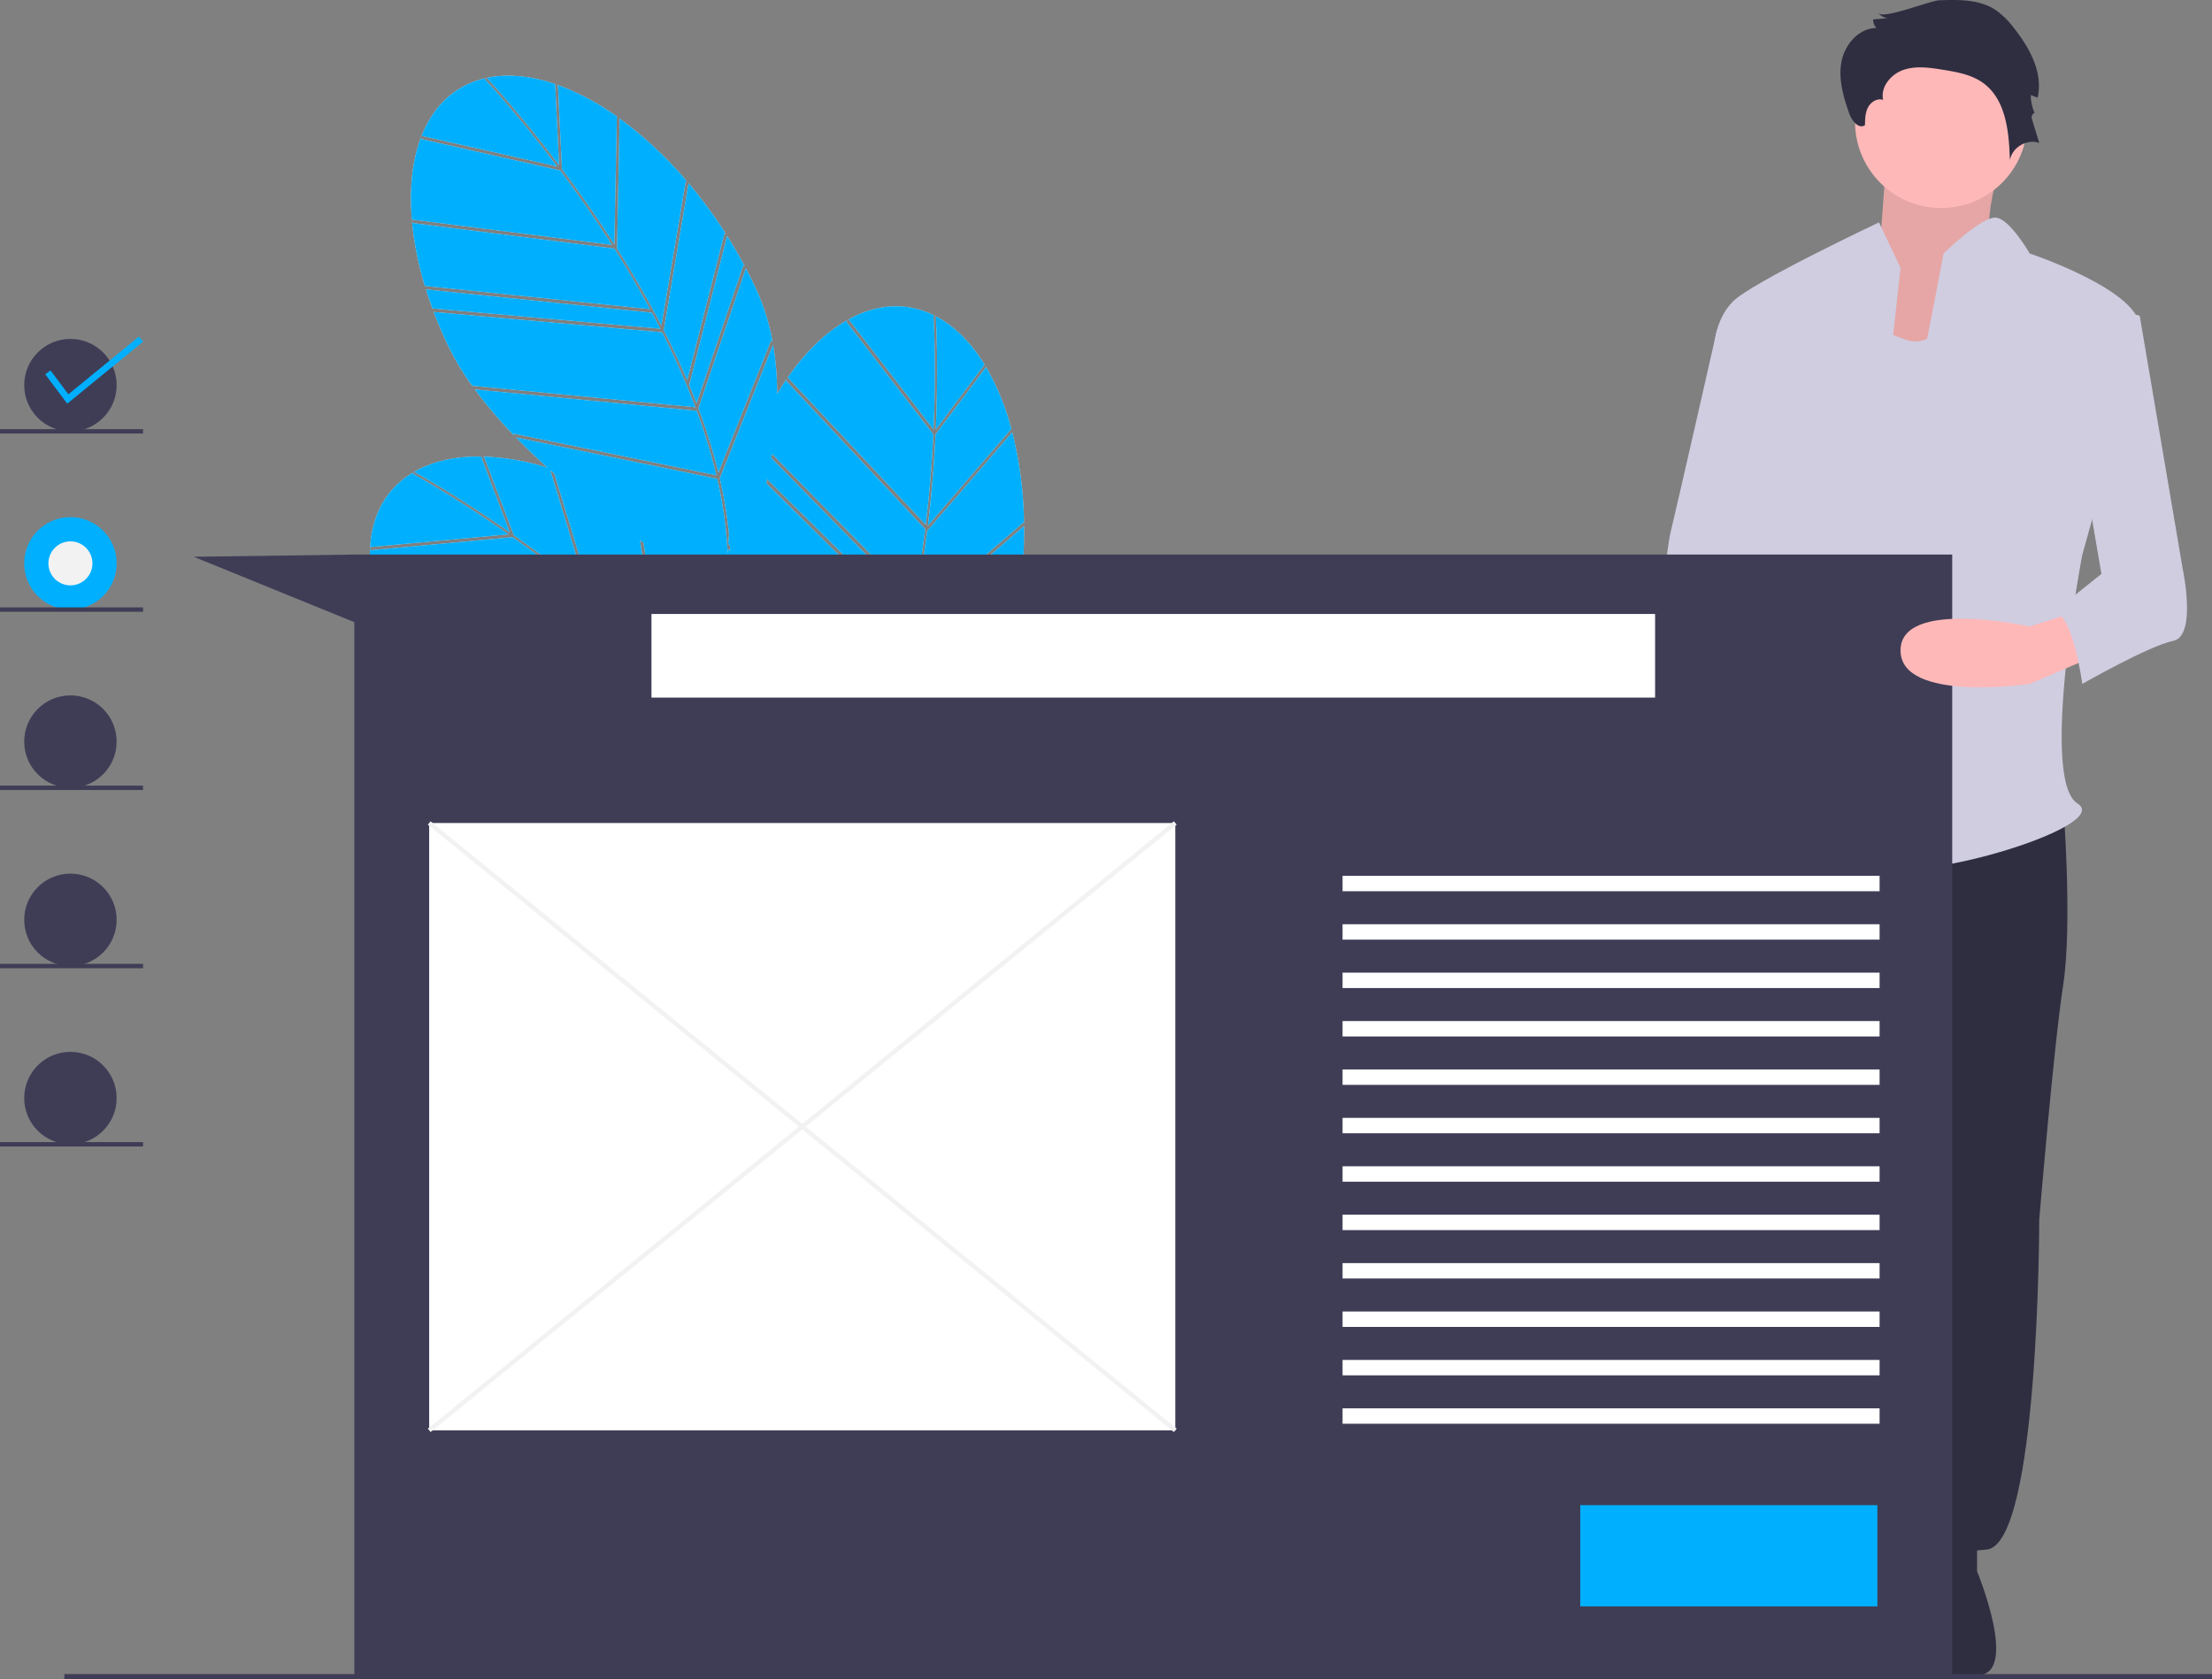 <svg id="a80b827c-b8c0-47ab-84ce-d2a47a152c7c" data-name="Layer 1" xmlns="http://www.w3.org/2000/svg" width="860" height="653" viewBox="0 0 860 653"><rect x="0" y="0" width="860" height="653" fill="#808080" stroke="none"/><title>steps</title><path d="M388.483,189.237c6.474,8.635,13.459,18.517,20.352,29.286l.984-49.676.543.347A96.958,96.958,0,0,0,386.378,156.374l.543.302Z" transform="translate(-170 -123.5)" fill="#e6e6e6"/><path d="M385.832,156.183c-8.878-3.028-17.492-4.032-25.366-2.628-.41.073-.812.157-1.214.242,2.001,2.146,13.66,14.823,28.093,33.927Z" transform="translate(-170 -123.5)" fill="#e6e6e6"/><path d="M437.781,272.82q1.592,3.802,3.028,7.551L459.03,226.572l.524.5q-3.228-6.07-6.842-11.804l-14.682,57.771Z" transform="translate(-170 -123.5)" fill="#e6e6e6"/><path d="M427.141,250.133l9.522-56.405.541.433A152.422,152.422,0,0,0,410.915,169.596l-1.003,50.623Q419.534,235.404,427.141,250.133Z" transform="translate(-170 -123.5)" fill="#e6e6e6"/><path d="M330.38,210.221l-.223-.688a127.27,127.27,0,0,0,5.029,25.154l87.554,9.031c-4.571-8.429-9.289-16.336-13.87-23.544Z" transform="translate(-170 -123.5)" fill="#e6e6e6"/><path d="M335.624,236.062l-.231-.688q1.329,4.332,2.979,8.761l-.236-.687,88.613,7.877q-1.606-3.141-3.247-6.199Z" transform="translate(-170 -123.5)" fill="#e6e6e6"/><path d="M437.154,271.353l14.56-57.29.533.47a182.019,182.019,0,0,0-14.531-19.771l-9.651,57.168Q433.083,261.78,437.154,271.353Z" transform="translate(-170 -123.5)" fill="#e6e6e6"/><path d="M440.859,283.249l-86.232-8.304a176.089,176.089,0,0,0,15.286,17.943l-.214-.764,78.824,16.216A218.907,218.907,0,0,0,440.859,283.249Z" transform="translate(-170 -123.5)" fill="#e6e6e6"/><path d="M358.54,154.343l.203-.435c-11.854,2.691-20.224,10.756-24.829,22.43l52.75,11.919C371.043,167.591,358.718,154.53,358.54,154.343Z" transform="translate(-170 -123.5)" fill="#e6e6e6"/><path d="M442.407,284.641a217.51,217.51,0,0,1,6.894,22.641l20.535-51.502.502.503a86.227,86.227,0,0,0-6.556-20.752q-1.817-3.889-3.804-7.661l-18.438,54.441C441.83,283.088,442.126,283.867,442.407,284.641Z" transform="translate(-170 -123.5)" fill="#e6e6e6"/><path d="M407.954,218.737c-6.823-10.642-13.728-20.405-20.128-28.939l-53.96-12.193-.183-.681c-3.369,8.871-4.6,19.769-3.58,31.941Z" transform="translate(-170 -123.5)" fill="#e6e6e6"/><path d="M353.58,273.51l86.725,8.351.017-.052a295.424,295.424,0,0,0-12.862-29.085l-88.831-7.896q2.262,5.991,5.113,12.109A105.863,105.863,0,0,0,353.58,273.51Z" transform="translate(-170 -123.5)" fill="#e6e6e6"/><path d="M563.174,290.332l.197.614a96.957,96.957,0,0,0-10.295-25.172l.226.579-19.565,26.075c-.521,10.78-1.444,22.846-3.004,35.537Z" transform="translate(-170 -123.5)" fill="#e6e6e6"/><path d="M552.777,265.278c-4.907-7.995-10.901-14.262-17.861-18.203-.362-.205-.726-.397-1.09-.588.172,2.929,1.066,20.129-.002,44.048Z" transform="translate(-170 -123.5)" fill="#e6e6e6"/><path d="M518.395,388.245q-1.198,3.943-2.484,7.748l48.348-29.815.085.719q1.386-6.734,2.259-13.455L518.446,388.572Z" transform="translate(-170 -123.5)" fill="#e6e6e6"/><path d="M524.671,363.985l43.31-37.369.14.678a152.419,152.419,0,0,0-4.58-35.687l-33.061,38.349Q528.206,347.789,524.671,363.985Z" transform="translate(-170 -123.5)" fill="#e6e6e6"/><path d="M568.131,328.084l-43.895,37.875q-2.419,10.787-5.389,20.756l47.754-34.837.111.702A182.02,182.02,0,0,0,568.131,328.084Z" transform="translate(-170 -123.5)" fill="#e6e6e6"/><path d="M483.415,455.984q.058-.886.111-1.821a151.475,151.475,0,0,0,19.87-30.464L476.885,390.663q-.521-1.691-1.091-3.373l28.218,35.164A218.885,218.885,0,0,0,514.114,398.24l-55.81-56.063c.174-.44.351-.891.529-1.35L514.572,396.818l.046-.029a295.459,295.459,0,0,0,8.644-30.605L467.913,311.395q.174-.763.344-1.534L523.608,364.652q.767-3.443,1.452-6.845L469.873,301.613q.138-.804.269-1.615l55.231,56.239c1.856-9.407,3.265-18.507,4.334-26.979l-54.105-57.728.268-.672c-1.282,1.867-2.527,3.826-3.742,5.854a111.54,111.54,0,0,0-1.557-19.147l-20.731,51.995a167.381,167.381,0,0,1,3.593,21.768c-.126,1.239-.239,2.486-.329,3.745l.681.684c.043.668.083,1.335.117,1.999l-.906-.91c-.043.73-.075,1.464-.107,2.2a157.628,157.628,0,0,0-4.047-29.351l-78.247-16.097c3.941,4.046,8.072,7.978,12.294,11.77a95.652,95.652,0,0,0-25.28-4.32l.61.119L369.769,331.649c8.826,6.211,18.523,13.45,28.408,21.561l-14.219-46.89q.79.703,1.584,1.399l14.182,46.77Q413.569,365.957,425.357,377.613l-6.518-44.016q.685.478,1.364.947l6.588,44.492q7.816,7.817,14.647,15.663l-3.159-48.257q.672.421,1.32.823l3.192,48.767-.304-.131q2.689,3.123,5.214,6.245l.611-49.617q.705.413,1.304.76l-.622,50.475c.517.649,1.04,1.299,1.546,1.948a217.498,217.498,0,0,1,13.554,19.401l.295-4.514q.544,2.008,1.09,3.947l-.167,2.567c.607,1.009,1.196,2.018,1.777,3.026q.679,2.306,1.345,4.485-1.928-3.573-4.028-7.075l-79.391,8.877c41.744,21.958,93.544,32.368,96.845,33.017-.783-3.463-1.735-6.896-2.831-10.297.285-.298.567-.6.849-.902.135.406.274.812.404,1.218-.147.158-.292.319-.44.476q.245-.115.513-.243,1.144,3.586,2.051,7.149c.242-1.929.565-4.86.847-8.566,14.298-7.157,51.326-28.075,70.127-60.869l-49.13,26.823A152.977,152.977,0,0,1,483.415,455.984ZM467.136,378.514l.122-1.863,1.246,1.553-.122,1.863Z" transform="translate(-170 -123.5)" fill="#e6e6e6"/><path d="M532.931,246.454l.434-.206c-10.846-5.488-22.437-4.615-33.429,1.439l33.025,42.825C534.111,264.632,532.948,246.711,532.931,246.454Z" transform="translate(-170 -123.5)" fill="#e6e6e6"/><path d="M514.418,400.3a217.492,217.492,0,0,1-9.131,21.835L553.951,395.565l.065.707a86.229,86.229,0,0,0,8.187-20.164q1.081-4.154,1.957-8.327L515.236,397.951C514.964,398.735,514.695,399.524,514.418,400.3Z" transform="translate(-170 -123.5)" fill="#e6e6e6"/><path d="M532.872,292.44l-33.783-43.808.294-.641c-8.253,4.684-16.152,12.292-23.13,22.317l53.664,57.258C531.45,315.018,532.358,303.095,532.872,292.44Z" transform="translate(-170 -123.5)" fill="#e6e6e6"/><path d="M357.031,301.033c-9.379-.135-17.882,1.572-24.936,5.341-.367.196-.724.401-1.08.606,2.566,1.423,17.573,9.875,37.204,23.582Z" transform="translate(-170 -123.5)" fill="#e6e6e6"/><path d="M398.721,354.768l-77.723,14.796-.425-.586A127.27,127.27,0,0,0,333.13,391.346l86.058-18.474C412.236,366.269,405.305,360.207,398.721,354.768Z" transform="translate(-170 -123.5)" fill="#e6e6e6"/><path d="M425.352,378.868q-2.498-2.491-5.004-4.891L333.972,392.519l-.432-.583q2.602,3.709,5.541,7.412l-.437-.581Z" transform="translate(-170 -123.5)" fill="#e6e6e6"/><path d="M463.683,426.362a218.91,218.91,0,0,0-15.044-21.494L364.063,423.624a176.092,176.092,0,0,0,20.084,12.34l-.439-.66Z" transform="translate(-170 -123.5)" fill="#e6e6e6"/><path d="M330.507,307.718l.059-.477c-10.442,6.223-15.909,16.481-16.68,29.006l53.851-4.969C346.492,316.453,330.733,307.841,330.507,307.718Z" transform="translate(-170 -123.5)" fill="#e6e6e6"/><path d="M369.317,332.386l-55.087,5.083-.384-.591c-.462,9.478,1.736,20.223,6.468,31.484l77.09-14.676C387.626,345.674,378.041,338.524,369.317,332.386Z" transform="translate(-170 -123.5)" fill="#e6e6e6"/><path d="M447.684,403.665a295.441,295.441,0,0,0-21.223-23.685l-86.921,19.948q4.003,4.998,8.606,9.936a105.87,105.87,0,0,0,14.478,12.72l85.059-18.864Z" transform="translate(-170 -123.5)" fill="#e6e6e6"/><path d="M388.483,189.237c6.474,8.635,13.459,18.517,20.352,29.286l.984-49.676.543.347A96.958,96.958,0,0,0,386.378,156.374l.543.302Z" transform="translate(-170 -123.5)" fill="#00b0ff"/><path d="M385.832,156.183c-8.878-3.028-17.492-4.032-25.366-2.628-.41.073-.812.157-1.214.242,2.001,2.146,13.66,14.823,28.093,33.927Z" transform="translate(-170 -123.5)" fill="#00b0ff"/><path d="M437.781,272.82q1.592,3.802,3.028,7.551L459.03,226.572l.524.5q-3.228-6.07-6.842-11.804l-14.682,57.771Z" transform="translate(-170 -123.5)" fill="#00b0ff"/><path d="M427.141,250.133l9.522-56.405.541.433A152.422,152.422,0,0,0,410.915,169.596l-1.003,50.623Q419.534,235.404,427.141,250.133Z" transform="translate(-170 -123.5)" fill="#00b0ff"/><path d="M330.38,210.221l-.223-.688a127.27,127.27,0,0,0,5.029,25.154l87.554,9.031c-4.571-8.429-9.289-16.336-13.87-23.544Z" transform="translate(-170 -123.5)" fill="#00b0ff"/><path d="M335.624,236.062l-.231-.688q1.329,4.332,2.979,8.761l-.236-.687,88.613,7.877q-1.606-3.141-3.247-6.199Z" transform="translate(-170 -123.5)" fill="#00b0ff"/><path d="M437.154,271.353l14.56-57.29.533.47a182.019,182.019,0,0,0-14.531-19.771l-9.651,57.168Q433.083,261.78,437.154,271.353Z" transform="translate(-170 -123.5)" fill="#00b0ff"/><path d="M440.859,283.249l-86.232-8.304a176.089,176.089,0,0,0,15.286,17.943l-.214-.764,78.824,16.216A218.907,218.907,0,0,0,440.859,283.249Z" transform="translate(-170 -123.5)" fill="#00b0ff"/><path d="M358.54,154.343l.203-.435c-11.854,2.691-20.224,10.756-24.829,22.43l52.75,11.919C371.043,167.591,358.718,154.53,358.54,154.343Z" transform="translate(-170 -123.5)" fill="#00b0ff"/><path d="M442.407,284.641a217.51,217.51,0,0,1,6.894,22.641l20.535-51.502.502.503a86.227,86.227,0,0,0-6.556-20.752q-1.817-3.889-3.804-7.661l-18.438,54.441C441.83,283.088,442.126,283.867,442.407,284.641Z" transform="translate(-170 -123.5)" fill="#00b0ff"/><path d="M407.954,218.737c-6.823-10.642-13.728-20.405-20.128-28.939l-53.96-12.193-.183-.681c-3.369,8.871-4.6,19.769-3.58,31.941Z" transform="translate(-170 -123.5)" fill="#00b0ff"/><path d="M353.58,273.51l86.725,8.351.017-.052a295.424,295.424,0,0,0-12.862-29.085l-88.831-7.896q2.262,5.991,5.113,12.109A105.863,105.863,0,0,0,353.58,273.51Z" transform="translate(-170 -123.5)" fill="#00b0ff"/><path d="M563.174,290.332l.197.614a96.957,96.957,0,0,0-10.295-25.172l.226.579-19.565,26.075c-.521,10.78-1.444,22.846-3.004,35.537Z" transform="translate(-170 -123.5)" fill="#00b0ff"/><path d="M552.777,265.278c-4.907-7.995-10.901-14.262-17.861-18.203-.362-.205-.726-.397-1.09-.588.172,2.929,1.066,20.129-.002,44.048Z" transform="translate(-170 -123.5)" fill="#00b0ff"/><path d="M518.395,388.245q-1.198,3.943-2.484,7.748l48.348-29.815.085.719q1.386-6.734,2.259-13.455L518.446,388.572Z" transform="translate(-170 -123.5)" fill="#00b0ff"/><path d="M524.671,363.985l43.31-37.369.14.678a152.419,152.419,0,0,0-4.58-35.687l-33.061,38.349Q528.206,347.789,524.671,363.985Z" transform="translate(-170 -123.5)" fill="#00b0ff"/><path d="M568.131,328.084l-43.895,37.875q-2.419,10.787-5.389,20.756l47.754-34.837.111.702A182.02,182.02,0,0,0,568.131,328.084Z" transform="translate(-170 -123.5)" fill="#00b0ff"/><path d="M483.415,455.984q.058-.886.111-1.821a151.475,151.475,0,0,0,19.87-30.464L476.885,390.663q-.521-1.691-1.091-3.373l28.218,35.164A218.885,218.885,0,0,0,514.114,398.24l-55.81-56.063c.174-.44.351-.891.529-1.35L514.572,396.818l.046-.029a295.459,295.459,0,0,0,8.644-30.605L467.913,311.395q.174-.763.344-1.534L523.608,364.652q.767-3.443,1.452-6.845L469.873,301.613q.138-.804.269-1.615l55.231,56.239c1.856-9.407,3.265-18.507,4.334-26.979l-54.105-57.728.268-.672c-1.282,1.867-2.527,3.826-3.742,5.854a111.54,111.54,0,0,0-1.557-19.147l-20.731,51.995a167.381,167.381,0,0,1,3.593,21.768c-.126,1.239-.239,2.486-.329,3.745l.681.684c.043.668.083,1.335.117,1.999l-.906-.91c-.043.73-.075,1.464-.107,2.2a157.628,157.628,0,0,0-4.047-29.351l-78.247-16.097c3.941,4.046,8.072,7.978,12.294,11.77a95.652,95.652,0,0,0-25.28-4.32l.61.119L369.769,331.649c8.826,6.211,18.523,13.45,28.408,21.561l-14.219-46.89q.79.703,1.584,1.399l14.182,46.77Q413.569,365.957,425.357,377.613l-6.518-44.016q.685.478,1.364.947l6.588,44.492q7.816,7.817,14.647,15.663l-3.159-48.257q.672.421,1.32.823l3.192,48.767-.304-.131q2.689,3.123,5.214,6.245l.611-49.617q.705.413,1.304.76l-.622,50.475c.517.649,1.04,1.299,1.546,1.948a217.498,217.498,0,0,1,13.554,19.401l.295-4.514q.544,2.008,1.09,3.947l-.167,2.567c.607,1.009,1.196,2.018,1.777,3.026q.679,2.306,1.345,4.485-1.928-3.573-4.028-7.075l-79.391,8.877c41.744,21.958,93.544,32.368,96.845,33.017-.783-3.463-1.735-6.896-2.831-10.297.285-.298.567-.6.849-.902.135.406.274.812.404,1.218-.147.158-.292.319-.44.476q.245-.115.513-.243,1.144,3.586,2.051,7.149c.242-1.929.565-4.86.847-8.566,14.298-7.157,51.326-28.075,70.127-60.869l-49.13,26.823A152.977,152.977,0,0,1,483.415,455.984ZM467.136,378.514l.122-1.863,1.246,1.553-.122,1.863Z" transform="translate(-170 -123.5)" fill="#00b0ff"/><path d="M532.931,246.454l.434-.206c-10.846-5.488-22.437-4.615-33.429,1.439l33.025,42.825C534.111,264.632,532.948,246.711,532.931,246.454Z" transform="translate(-170 -123.5)" fill="#00b0ff"/><path d="M514.418,400.3a217.492,217.492,0,0,1-9.131,21.835L553.951,395.565l.065.707a86.229,86.229,0,0,0,8.187-20.164q1.081-4.154,1.957-8.327L515.236,397.951C514.964,398.735,514.695,399.524,514.418,400.3Z" transform="translate(-170 -123.5)" fill="#00b0ff"/><path d="M532.872,292.44l-33.783-43.808.294-.641c-8.253,4.684-16.152,12.292-23.13,22.317l53.664,57.258C531.45,315.018,532.358,303.095,532.872,292.44Z" transform="translate(-170 -123.5)" fill="#00b0ff"/><path d="M357.031,301.033c-9.379-.135-17.882,1.572-24.936,5.341-.367.196-.724.401-1.08.606,2.566,1.423,17.573,9.875,37.204,23.582Z" transform="translate(-170 -123.5)" fill="#00b0ff"/><path d="M398.721,354.768l-77.723,14.796-.425-.586A127.27,127.27,0,0,0,333.13,391.346l86.058-18.474C412.236,366.269,405.305,360.207,398.721,354.768Z" transform="translate(-170 -123.5)" fill="#00b0ff"/><path d="M425.352,378.868q-2.498-2.491-5.004-4.891L333.972,392.519l-.432-.583q2.602,3.709,5.541,7.412l-.437-.581Z" transform="translate(-170 -123.5)" fill="#00b0ff"/><path d="M463.683,426.362a218.91,218.91,0,0,0-15.044-21.494L364.063,423.624a176.092,176.092,0,0,0,20.084,12.34l-.439-.66Z" transform="translate(-170 -123.5)" fill="#00b0ff"/><path d="M330.507,307.718l.059-.477c-10.442,6.223-15.909,16.481-16.68,29.006l53.851-4.969C346.492,316.453,330.733,307.841,330.507,307.718Z" transform="translate(-170 -123.5)" fill="#00b0ff"/><path d="M369.317,332.386l-55.087,5.083-.384-.591c-.462,9.478,1.736,20.223,6.468,31.484l77.09-14.676C387.626,345.674,378.041,338.524,369.317,332.386Z" transform="translate(-170 -123.5)" fill="#00b0ff"/><path d="M447.684,403.665a295.441,295.441,0,0,0-21.223-23.685l-86.921,19.948q4.003,4.998,8.606,9.936a105.87,105.87,0,0,0,14.478,12.72l85.059-18.864Z" transform="translate(-170 -123.5)" fill="#00b0ff"/><path d="M950.745,177.434s-12.742,36.266-4.901,41.846-26.465,51.145-26.465,51.145l-41.167-11.159,22.544-38.126s2.941-38.126,2.941-43.705S950.745,177.434,950.745,177.434Z" transform="translate(-170 -123.5)" fill="#ffb8b8"/><path d="M950.745,177.434s-12.742,36.266-4.901,41.846-26.465,51.145-26.465,51.145l-41.167-11.159,22.544-38.126s2.941-38.126,2.941-43.705S950.745,177.434,950.745,177.434Z" transform="translate(-170 -123.5)" opacity="0.1"/><path d="M972.133,435.947s3.72,46.495,0,70.673-9.299,91.131-9.299,91.131,0,126.467-20.458,128.327-35.336,3.72-37.196-3.72,9.299-11.159,3.72-14.878-7.439-16.738,0-31.617,0-165.523,0-165.523L873.563,605.19s-3.72,78.112-7.439,89.271,3.72,31.617-9.299,33.477-27.897-9.299-35.336-13.019,11.159-3.72,7.439-5.579-14.878-7.439-11.159-9.299,7.439-91.131,7.439-91.131S835.437,418.279,848.456,410.84s21.388,5.374,21.388,5.374Z" transform="translate(-170 -123.5)" fill="#2f2e41"/><path d="M938.656,719.638v14.878s16.738,40.444,0,40.444-29.757,4.191-29.757-1.388V723.358Z" transform="translate(-170 -123.5)" fill="#2f2e41"/><path d="M828.928,718.612V733.49s-16.738,40.444,0,40.444,29.757,4.191,29.757-1.388V722.331Z" transform="translate(-170 -123.5)" fill="#2f2e41"/><circle cx="754.708" cy="47.425" r="33.477" fill="#ffb8b8"/><path d="M934.937,233.229s-9.299,27.897-24.177,22.318l-14.878-5.579L869.843,428.508s20.458,29.757,50.215,11.159S934.937,233.229,934.937,233.229Z" transform="translate(-170 -123.5)" fill="#d0cde1"/><path d="M908.899,227.649,900.53,209.981s-49.285,23.248-56.724,30.687-7.439,18.598-7.439,18.598L849.385,305.761s-3.72,102.289-3.72,106.009-13.019,24.177-3.72,16.738,11.159-14.878,18.598-3.72,24.177,24.177,24.177,24.177Z" transform="translate(-170 -123.5)" fill="#d0cde1"/><path d="M843.806,361.555l5.579,52.075s33.477,29.757,26.037,31.617S864.264,439.667,864.264,439.667s-13.019,13.019-20.458,5.579-26.037-78.112-26.037-78.112Z" transform="translate(-170 -123.5)" fill="#ffb8b8"/><path d="M923.994,123.613c7.421-.265,15.363-.397,21.621,3.603a31.652,31.652,0,0,1,7.472,7.314c6.094,7.704,11.36,17.398,9.096,26.956L959.554,160.461a17.216,17.216,0,0,0,1.661,7.376c-.37-1.077-1.61.664-1.278,1.753l2.896,9.502c-4.761-1.745-10.684,1.789-11.408,6.807-.331-11.036-1.476-23.691-10.428-30.153-4.515-3.259-10.229-4.254-15.726-5.137-5.072-.815-10.388-1.592-15.246.077s-8.994,6.638-7.893,11.655c-2.24-.772-4.745.789-5.852,2.884s-1.165,4.565-1.198,6.934c-2.388,1.687-5.105-1.663-6.078-4.42-2.284-6.471-4.314-13.36-3.084-20.112s6.732-13.204,13.595-13.226a4.765,4.765,0,0,1-1.239-3.355l5.656-.478a6.252,6.252,0,0,1-3.736-1.97C902.466,131.098,920.322,123.744,923.994,123.613Z" transform="translate(-170 -123.5)" fill="#2f2e41"/><path d="M925.638,222.07s15.14-14.836,20.589-13.927,12.888,13.927,12.888,13.927,44.635,14.878,42.776,29.757-22.318,87.411-22.318,87.411-16.738,87.411-1.86,96.71S907.039,469.424,905.18,458.265s-5.579-122.747,0-139.485S925.638,222.07,925.638,222.07Z" transform="translate(-170 -123.5)" fill="#d0cde1"/><path d="M860.544,251.827H837.548s-16.059,70.673-17.919,78.112-5.579,42.776-3.72,42.776,39.056-7.439,39.056-1.86Z" transform="translate(-170 -123.5)" fill="#d0cde1"/><circle cx="27.382" cy="149.763" r="17.97" fill="#3f3d56"/><circle cx="27.382" cy="219.074" r="17.97" fill="#00b0ff"/><circle cx="27.382" cy="288.385" r="17.97" fill="#3f3d56"/><circle cx="27.382" cy="357.696" r="17.97" fill="#3f3d56"/><circle cx="27.382" cy="427.007" r="17.97" fill="#3f3d56"/><rect x="25" y="651" width="835" height="2" fill="#3f3d56"/><polygon points="26.15 156.964 17.599 145.563 19.624 144.044 26.59 153.332 54.017 130.892 55.62 132.852 26.15 156.964" fill="#00b0ff"/><polygon points="137.767 215.651 75.301 216.507 137.767 241.956 137.767 652.055 759 652.055 759 215.651 137.767 215.651" fill="#3f3d56"/><rect y="166.877" width="55.62" height="1.711" fill="#3f3d56"/><rect y="236.188" width="55.62" height="1.711" fill="#3f3d56"/><rect y="305.499" width="55.62" height="1.711" fill="#3f3d56"/><rect y="374.81" width="55.62" height="1.711" fill="#3f3d56"/><rect y="444.121" width="55.62" height="1.711" fill="#3f3d56"/><circle cx="27.382" cy="219.074" r="8.557" fill="#f2f2f2"/><rect x="253.285" y="238.755" width="390.196" height="32.516" fill="#fff"/><rect x="614.388" y="585.311" width="115.519" height="39.362" fill="#00b0ff"/><rect x="166.86" y="320.046" width="290.08" height="236.171" fill="#fff"/><rect x="481.044" y="374.6" width="1.712" height="374.063" transform="translate(-427.892 457.241) rotate(-50.849)" fill="#f2f2f2"/><rect x="294.869" y="560.776" width="374.063" height="1.712" transform="translate(-416.407 306.883) rotate(-39.154)" fill="#f2f2f2"/><rect x="521.973" y="340.582" width="208.789" height="5.99" fill="#fff"/><rect x="521.973" y="359.408" width="208.789" height="5.99" fill="#fff"/><rect x="521.973" y="378.233" width="208.789" height="5.99" fill="#fff"/><rect x="521.973" y="397.058" width="208.789" height="5.99" fill="#fff"/><rect x="521.973" y="415.883" width="208.789" height="5.99" fill="#fff"/><rect x="521.973" y="434.709" width="208.789" height="5.99" fill="#fff"/><rect x="521.973" y="453.534" width="208.789" height="5.99" fill="#fff"/><rect x="521.973" y="472.359" width="208.789" height="5.99" fill="#fff"/><rect x="521.973" y="491.184" width="208.789" height="5.99" fill="#fff"/><rect x="521.973" y="510.01" width="208.789" height="5.99" fill="#fff"/><rect x="521.973" y="528.835" width="208.789" height="5.99" fill="#fff"/><rect x="521.973" y="547.66" width="208.789" height="5.99" fill="#fff"/><path d="M985.151,378.293l-26.037,11.159s-50.215,7.439-50.215-13.019,50.215-9.299,50.215-9.299l16.739-5.352Z" transform="translate(-170 -123.5)" fill="#ffb8b8"/><path d="M979.572,240.668l22.318,5.579,16.738,98.57s5.579,26.037-3.72,27.897S979.572,389.452,979.572,389.452s-3.72-27.897-11.159-27.897l18.598-14.878-11.159-65.093Z" transform="translate(-170 -123.5)" fill="#d0cde1"/></svg>